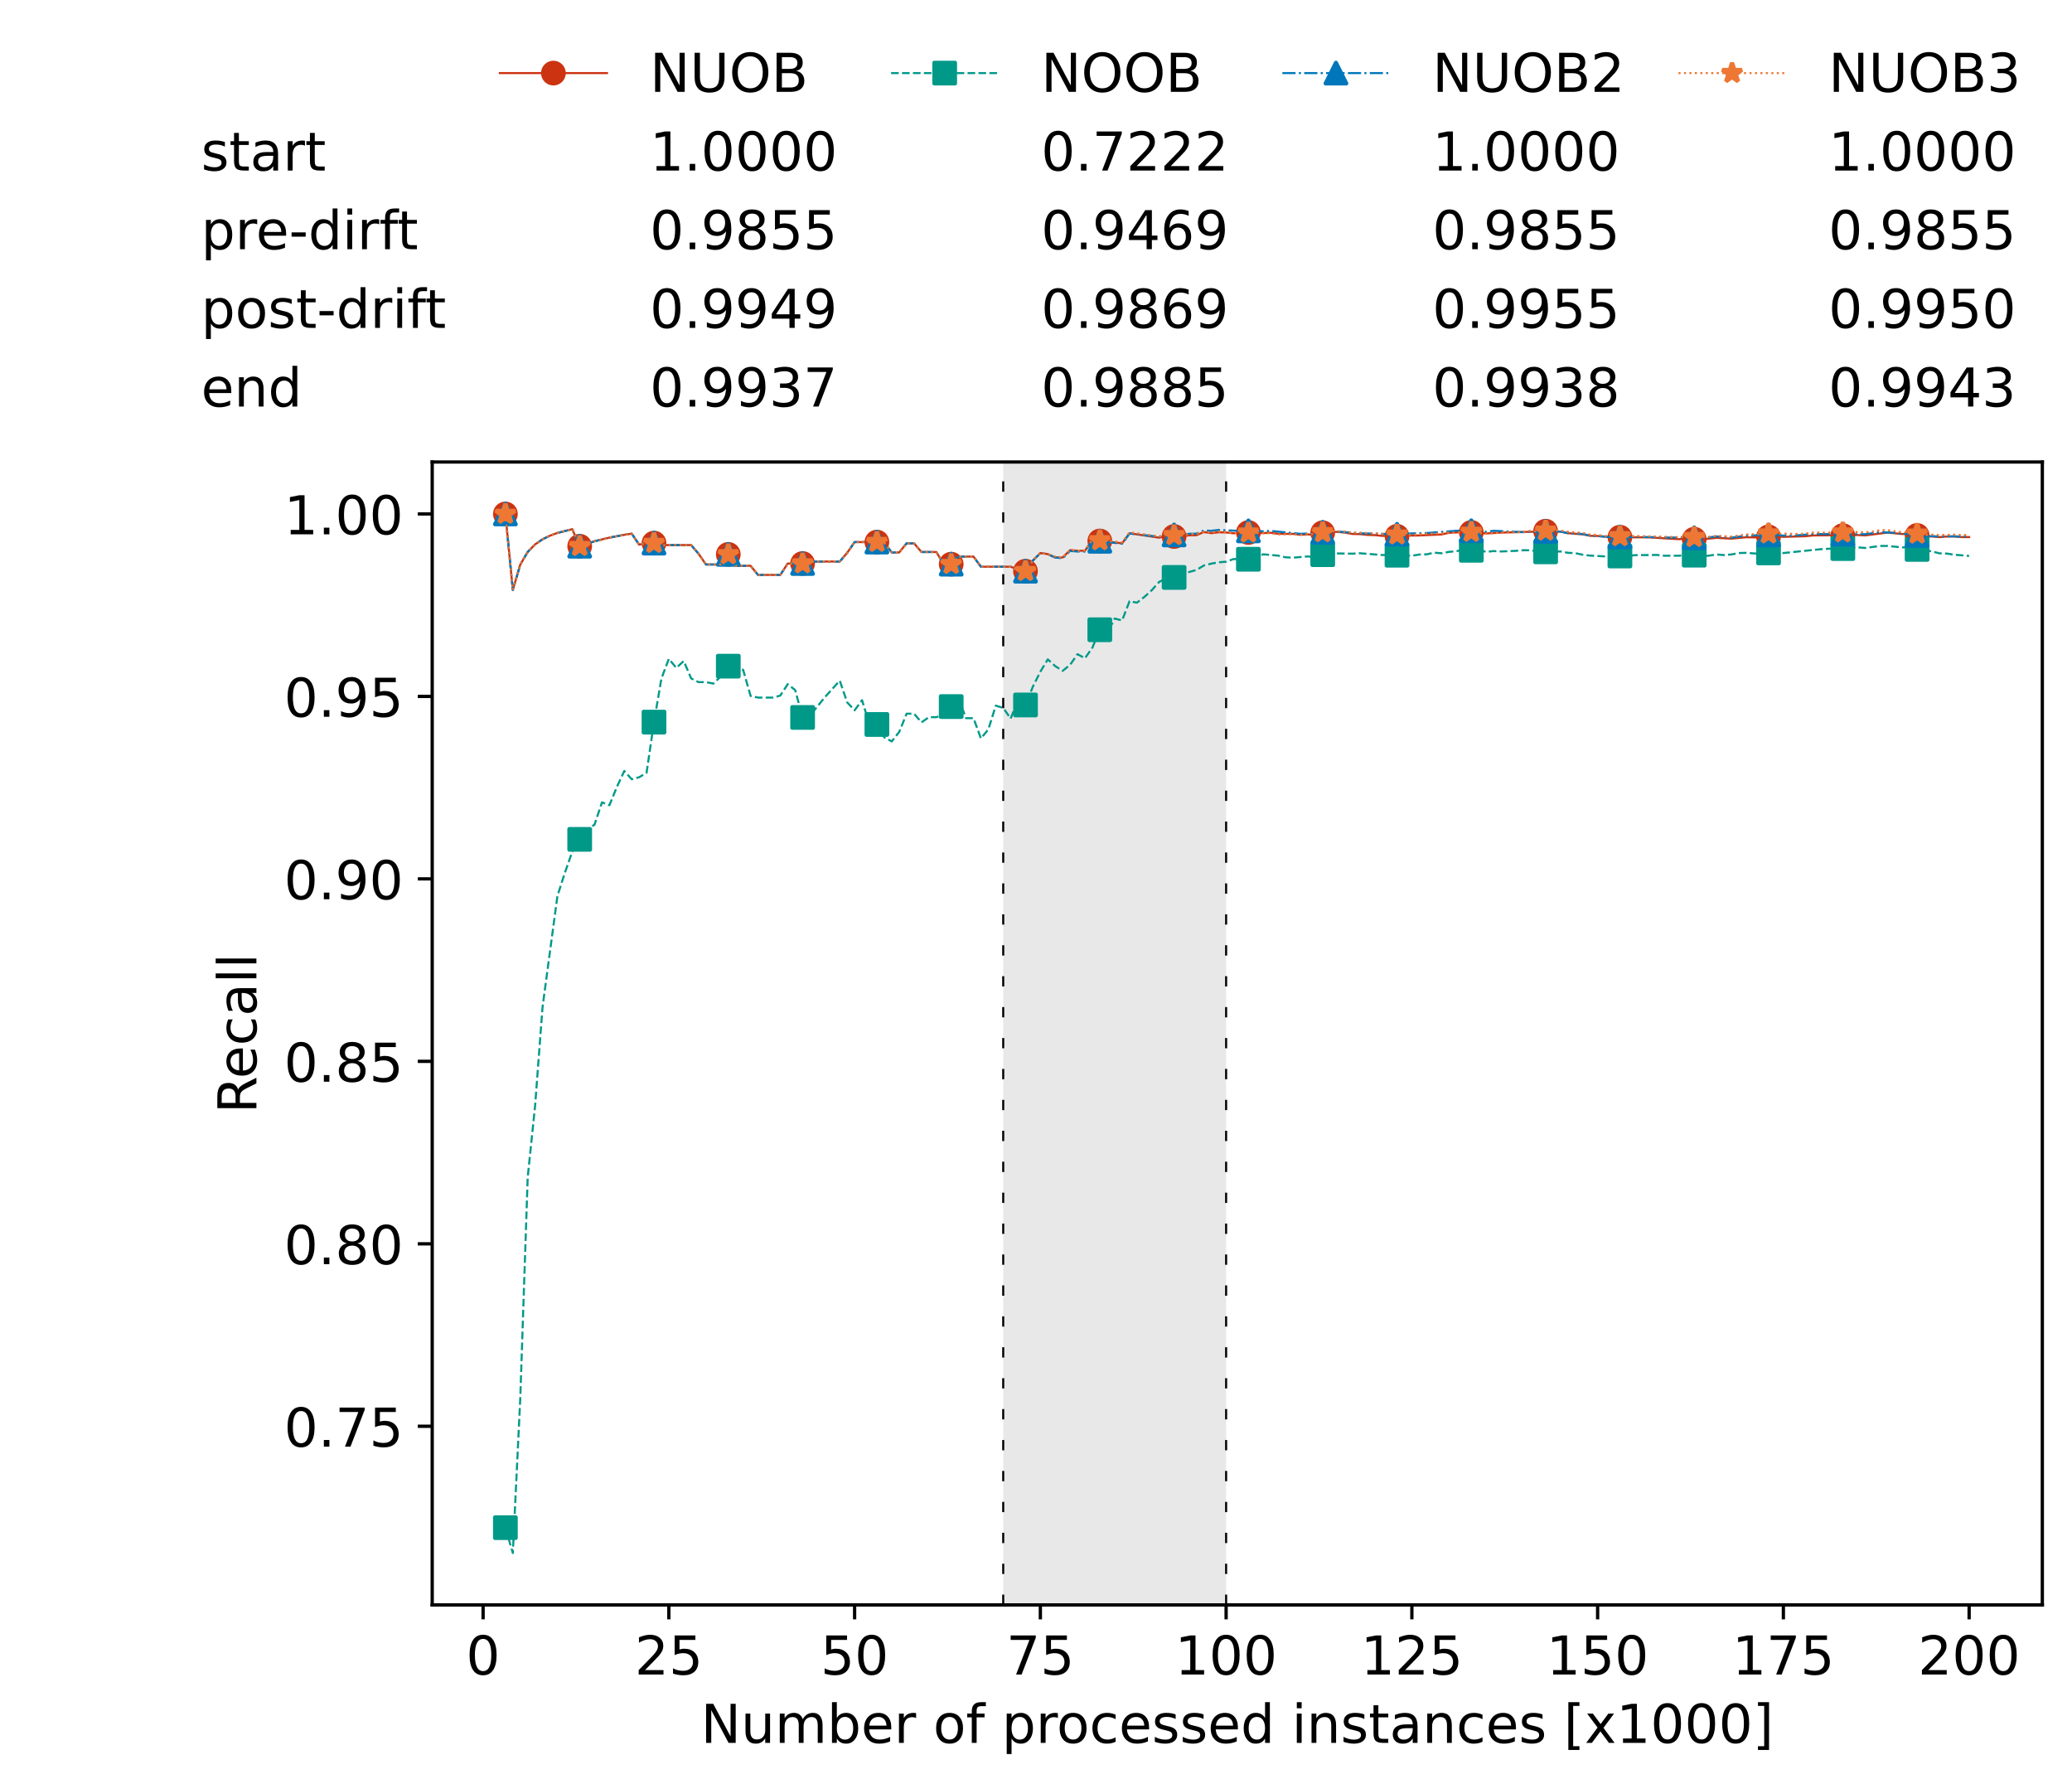<?xml version="1.0" encoding="utf-8" standalone="no"?>
<!DOCTYPE svg PUBLIC "-//W3C//DTD SVG 1.1//EN"
  "http://www.w3.org/Graphics/SVG/1.1/DTD/svg11.dtd">
<!-- Created with matplotlib (https://matplotlib.org/) -->
<svg height="432.615pt" version="1.1" viewBox="0 0 502.65 432.615" width="502.65pt" xmlns="http://www.w3.org/2000/svg" xmlns:xlink="http://www.w3.org/1999/xlink">
 <defs>
  <style type="text/css">*{stroke-linecap:butt;stroke-linejoin:round;}</style>
 </defs>
 <g id="figure_1">
  <g id="patch_1">
   <path d="M 0 432.615 
L 502.65 432.615 
L 502.65 0 
L 0 0 
z
" style="fill:#ffffff;"/>
  </g>
  <g id="axes_1">
   <g id="patch_2">
    <path d="M 104.85 389.252 
L 495.45 389.252 
L 495.45 112.052 
L 104.85 112.052 
z
" style="fill:#ffffff;"/>
   </g>
   <g id="patch_3">
    <path clip-path="url(#p6cfc9ae98f)" d="M 297.446 389.252 
L 297.446 112.052 
L 243.372 112.052 
L 243.372 389.252 
z
" style="fill:#d3d3d3;opacity:0.5;"/>
   </g>
   <g id="matplotlib.axis_1">
    <g id="xtick_1">
     <g id="line2d_1">
      <defs>
       <path d="M 0 0 
L 0 3.5 
" id="meefa72d648" style="stroke:#000000;stroke-width:0.8;"/>
      </defs>
      <g>
       <use style="stroke:#000000;stroke-width:0.8;" x="117.197" xlink:href="#meefa72d648" y="389.252"/>
      </g>
     </g>
     <g id="text_1">
      <!-- 0 -->
      <g transform="translate(113.061 406.13)scale(0.13 -0.13)">
       <defs>
        <path d="M 31.781 66.406 
Q 24.172 66.406 20.328 58.906 
Q 16.5 51.422 16.5 36.375 
Q 16.5 21.391 20.328 13.891 
Q 24.172 6.391 31.781 6.391 
Q 39.453 6.391 43.281 13.891 
Q 47.125 21.391 47.125 36.375 
Q 47.125 51.422 43.281 58.906 
Q 39.453 66.406 31.781 66.406 
z
M 31.781 74.219 
Q 44.047 74.219 50.516 64.516 
Q 56.984 54.828 56.984 36.375 
Q 56.984 17.969 50.516 8.266 
Q 44.047 -1.422 31.781 -1.422 
Q 19.531 -1.422 13.062 8.266 
Q 6.594 17.969 6.594 36.375 
Q 6.594 54.828 13.062 64.516 
Q 19.531 74.219 31.781 74.219 
z
" id="DejaVuSans-48"/>
       </defs>
       <use xlink:href="#DejaVuSans-48"/>
      </g>
     </g>
    </g>
    <g id="xtick_2">
     <g id="line2d_2">
      <g>
       <use style="stroke:#000000;stroke-width:0.8;" x="162.259" xlink:href="#meefa72d648" y="389.252"/>
      </g>
     </g>
     <g id="text_2">
      <!-- 25 -->
      <g transform="translate(153.988 406.13)scale(0.13 -0.13)">
       <defs>
        <path d="M 19.188 8.297 
L 53.609 8.297 
L 53.609 0 
L 7.328 0 
L 7.328 8.297 
Q 12.938 14.109 22.625 23.891 
Q 32.328 33.688 34.812 36.531 
Q 39.547 41.844 41.422 45.531 
Q 43.312 49.219 43.312 52.781 
Q 43.312 58.594 39.234 62.25 
Q 35.156 65.922 28.609 65.922 
Q 23.969 65.922 18.812 64.312 
Q 13.672 62.703 7.812 59.422 
L 7.812 69.391 
Q 13.766 71.781 18.938 73 
Q 24.125 74.219 28.422 74.219 
Q 39.75 74.219 46.484 68.547 
Q 53.219 62.891 53.219 53.422 
Q 53.219 48.922 51.531 44.891 
Q 49.859 40.875 45.406 35.406 
Q 44.188 33.984 37.641 27.219 
Q 31.109 20.453 19.188 8.297 
z
" id="DejaVuSans-50"/>
        <path d="M 10.797 72.906 
L 49.516 72.906 
L 49.516 64.594 
L 19.828 64.594 
L 19.828 46.734 
Q 21.969 47.469 24.109 47.828 
Q 26.266 48.188 28.422 48.188 
Q 40.625 48.188 47.75 41.5 
Q 54.891 34.812 54.891 23.391 
Q 54.891 11.625 47.562 5.094 
Q 40.234 -1.422 26.906 -1.422 
Q 22.312 -1.422 17.547 -0.641 
Q 12.797 0.141 7.719 1.703 
L 7.719 11.625 
Q 12.109 9.234 16.797 8.062 
Q 21.484 6.891 26.703 6.891 
Q 35.156 6.891 40.078 11.328 
Q 45.016 15.766 45.016 23.391 
Q 45.016 31 40.078 35.438 
Q 35.156 39.891 26.703 39.891 
Q 22.75 39.891 18.812 39.016 
Q 14.891 38.141 10.797 36.281 
z
" id="DejaVuSans-53"/>
       </defs>
       <use xlink:href="#DejaVuSans-50"/>
       <use x="63.623" xlink:href="#DejaVuSans-53"/>
      </g>
     </g>
    </g>
    <g id="xtick_3">
     <g id="line2d_3">
      <g>
       <use style="stroke:#000000;stroke-width:0.8;" x="207.322" xlink:href="#meefa72d648" y="389.252"/>
      </g>
     </g>
     <g id="text_3">
      <!-- 50 -->
      <g transform="translate(199.05 406.13)scale(0.13 -0.13)">
       <use xlink:href="#DejaVuSans-53"/>
       <use x="63.623" xlink:href="#DejaVuSans-48"/>
      </g>
     </g>
    </g>
    <g id="xtick_4">
     <g id="line2d_4">
      <g>
       <use style="stroke:#000000;stroke-width:0.8;" x="252.384" xlink:href="#meefa72d648" y="389.252"/>
      </g>
     </g>
     <g id="text_4">
      <!-- 75 -->
      <g transform="translate(244.113 406.13)scale(0.13 -0.13)">
       <defs>
        <path d="M 8.203 72.906 
L 55.078 72.906 
L 55.078 68.703 
L 28.609 0 
L 18.312 0 
L 43.219 64.594 
L 8.203 64.594 
z
" id="DejaVuSans-55"/>
       </defs>
       <use xlink:href="#DejaVuSans-55"/>
       <use x="63.623" xlink:href="#DejaVuSans-53"/>
      </g>
     </g>
    </g>
    <g id="xtick_5">
     <g id="line2d_5">
      <g>
       <use style="stroke:#000000;stroke-width:0.8;" x="297.446" xlink:href="#meefa72d648" y="389.252"/>
      </g>
     </g>
     <g id="text_5">
      <!-- 100 -->
      <g transform="translate(285.039 406.13)scale(0.13 -0.13)">
       <defs>
        <path d="M 12.406 8.297 
L 28.516 8.297 
L 28.516 63.922 
L 10.984 60.406 
L 10.984 69.391 
L 28.422 72.906 
L 38.281 72.906 
L 38.281 8.297 
L 54.391 8.297 
L 54.391 0 
L 12.406 0 
z
" id="DejaVuSans-49"/>
       </defs>
       <use xlink:href="#DejaVuSans-49"/>
       <use x="63.623" xlink:href="#DejaVuSans-48"/>
       <use x="127.246" xlink:href="#DejaVuSans-48"/>
      </g>
     </g>
    </g>
    <g id="xtick_6">
     <g id="line2d_6">
      <g>
       <use style="stroke:#000000;stroke-width:0.8;" x="342.509" xlink:href="#meefa72d648" y="389.252"/>
      </g>
     </g>
     <g id="text_6">
      <!-- 125 -->
      <g transform="translate(330.102 406.13)scale(0.13 -0.13)">
       <use xlink:href="#DejaVuSans-49"/>
       <use x="63.623" xlink:href="#DejaVuSans-50"/>
       <use x="127.246" xlink:href="#DejaVuSans-53"/>
      </g>
     </g>
    </g>
    <g id="xtick_7">
     <g id="line2d_7">
      <g>
       <use style="stroke:#000000;stroke-width:0.8;" x="387.571" xlink:href="#meefa72d648" y="389.252"/>
      </g>
     </g>
     <g id="text_7">
      <!-- 150 -->
      <g transform="translate(375.164 406.13)scale(0.13 -0.13)">
       <use xlink:href="#DejaVuSans-49"/>
       <use x="63.623" xlink:href="#DejaVuSans-53"/>
       <use x="127.246" xlink:href="#DejaVuSans-48"/>
      </g>
     </g>
    </g>
    <g id="xtick_8">
     <g id="line2d_8">
      <g>
       <use style="stroke:#000000;stroke-width:0.8;" x="432.633" xlink:href="#meefa72d648" y="389.252"/>
      </g>
     </g>
     <g id="text_8">
      <!-- 175 -->
      <g transform="translate(420.226 406.13)scale(0.13 -0.13)">
       <use xlink:href="#DejaVuSans-49"/>
       <use x="63.623" xlink:href="#DejaVuSans-55"/>
       <use x="127.246" xlink:href="#DejaVuSans-53"/>
      </g>
     </g>
    </g>
    <g id="xtick_9">
     <g id="line2d_9">
      <g>
       <use style="stroke:#000000;stroke-width:0.8;" x="477.695" xlink:href="#meefa72d648" y="389.252"/>
      </g>
     </g>
     <g id="text_9">
      <!-- 200 -->
      <g transform="translate(465.289 406.13)scale(0.13 -0.13)">
       <use xlink:href="#DejaVuSans-50"/>
       <use x="63.623" xlink:href="#DejaVuSans-48"/>
       <use x="127.246" xlink:href="#DejaVuSans-48"/>
      </g>
     </g>
    </g>
    <g id="text_10">
     <!-- Number of processed instances [x1000] -->
     <g transform="translate(170.025 422.711)scale(0.13 -0.13)">
      <defs>
       <path d="M 9.812 72.906 
L 23.094 72.906 
L 55.422 11.922 
L 55.422 72.906 
L 64.984 72.906 
L 64.984 0 
L 51.703 0 
L 19.391 60.984 
L 19.391 0 
L 9.812 0 
z
" id="DejaVuSans-78"/>
       <path d="M 8.5 21.578 
L 8.5 54.688 
L 17.484 54.688 
L 17.484 21.922 
Q 17.484 14.156 20.5 10.266 
Q 23.531 6.391 29.594 6.391 
Q 36.859 6.391 41.078 11.031 
Q 45.312 15.672 45.312 23.688 
L 45.312 54.688 
L 54.297 54.688 
L 54.297 0 
L 45.312 0 
L 45.312 8.406 
Q 42.047 3.422 37.719 1 
Q 33.406 -1.422 27.688 -1.422 
Q 18.266 -1.422 13.375 4.438 
Q 8.5 10.297 8.5 21.578 
z
M 31.109 56 
z
" id="DejaVuSans-117"/>
       <path d="M 52 44.188 
Q 55.375 50.25 60.062 53.125 
Q 64.75 56 71.094 56 
Q 79.641 56 84.281 50.016 
Q 88.922 44.047 88.922 33.016 
L 88.922 0 
L 79.891 0 
L 79.891 32.719 
Q 79.891 40.578 77.094 44.375 
Q 74.312 48.188 68.609 48.188 
Q 61.625 48.188 57.562 43.547 
Q 53.516 38.922 53.516 30.906 
L 53.516 0 
L 44.484 0 
L 44.484 32.719 
Q 44.484 40.625 41.703 44.406 
Q 38.922 48.188 33.109 48.188 
Q 26.219 48.188 22.156 43.531 
Q 18.109 38.875 18.109 30.906 
L 18.109 0 
L 9.078 0 
L 9.078 54.688 
L 18.109 54.688 
L 18.109 46.188 
Q 21.188 51.219 25.484 53.609 
Q 29.781 56 35.688 56 
Q 41.656 56 45.828 52.969 
Q 50 49.953 52 44.188 
z
" id="DejaVuSans-109"/>
       <path d="M 48.688 27.297 
Q 48.688 37.203 44.609 42.844 
Q 40.531 48.484 33.406 48.484 
Q 26.266 48.484 22.188 42.844 
Q 18.109 37.203 18.109 27.297 
Q 18.109 17.391 22.188 11.75 
Q 26.266 6.109 33.406 6.109 
Q 40.531 6.109 44.609 11.75 
Q 48.688 17.391 48.688 27.297 
z
M 18.109 46.391 
Q 20.953 51.266 25.266 53.625 
Q 29.594 56 35.594 56 
Q 45.562 56 51.781 48.094 
Q 58.016 40.188 58.016 27.297 
Q 58.016 14.406 51.781 6.484 
Q 45.562 -1.422 35.594 -1.422 
Q 29.594 -1.422 25.266 0.953 
Q 20.953 3.328 18.109 8.203 
L 18.109 0 
L 9.078 0 
L 9.078 75.984 
L 18.109 75.984 
z
" id="DejaVuSans-98"/>
       <path d="M 56.203 29.594 
L 56.203 25.203 
L 14.891 25.203 
Q 15.484 15.922 20.484 11.062 
Q 25.484 6.203 34.422 6.203 
Q 39.594 6.203 44.453 7.469 
Q 49.312 8.734 54.109 11.281 
L 54.109 2.781 
Q 49.266 0.734 44.188 -0.344 
Q 39.109 -1.422 33.891 -1.422 
Q 20.797 -1.422 13.156 6.188 
Q 5.516 13.812 5.516 26.812 
Q 5.516 40.234 12.766 48.109 
Q 20.016 56 32.328 56 
Q 43.359 56 49.781 48.891 
Q 56.203 41.797 56.203 29.594 
z
M 47.219 32.234 
Q 47.125 39.594 43.094 43.984 
Q 39.062 48.391 32.422 48.391 
Q 24.906 48.391 20.391 44.141 
Q 15.875 39.891 15.188 32.172 
z
" id="DejaVuSans-101"/>
       <path d="M 41.109 46.297 
Q 39.594 47.172 37.812 47.578 
Q 36.031 48 33.891 48 
Q 26.266 48 22.188 43.047 
Q 18.109 38.094 18.109 28.812 
L 18.109 0 
L 9.078 0 
L 9.078 54.688 
L 18.109 54.688 
L 18.109 46.188 
Q 20.953 51.172 25.484 53.578 
Q 30.031 56 36.531 56 
Q 37.453 56 38.578 55.875 
Q 39.703 55.766 41.062 55.516 
z
" id="DejaVuSans-114"/>
       <path id="DejaVuSans-32"/>
       <path d="M 30.609 48.391 
Q 23.391 48.391 19.188 42.75 
Q 14.984 37.109 14.984 27.297 
Q 14.984 17.484 19.156 11.844 
Q 23.344 6.203 30.609 6.203 
Q 37.797 6.203 41.984 11.859 
Q 46.188 17.531 46.188 27.297 
Q 46.188 37.016 41.984 42.703 
Q 37.797 48.391 30.609 48.391 
z
M 30.609 56 
Q 42.328 56 49.016 48.375 
Q 55.719 40.766 55.719 27.297 
Q 55.719 13.875 49.016 6.219 
Q 42.328 -1.422 30.609 -1.422 
Q 18.844 -1.422 12.172 6.219 
Q 5.516 13.875 5.516 27.297 
Q 5.516 40.766 12.172 48.375 
Q 18.844 56 30.609 56 
z
" id="DejaVuSans-111"/>
       <path d="M 37.109 75.984 
L 37.109 68.5 
L 28.516 68.5 
Q 23.688 68.5 21.797 66.547 
Q 19.922 64.594 19.922 59.516 
L 19.922 54.688 
L 34.719 54.688 
L 34.719 47.703 
L 19.922 47.703 
L 19.922 0 
L 10.891 0 
L 10.891 47.703 
L 2.297 47.703 
L 2.297 54.688 
L 10.891 54.688 
L 10.891 58.5 
Q 10.891 67.625 15.141 71.797 
Q 19.391 75.984 28.609 75.984 
z
" id="DejaVuSans-102"/>
       <path d="M 18.109 8.203 
L 18.109 -20.797 
L 9.078 -20.797 
L 9.078 54.688 
L 18.109 54.688 
L 18.109 46.391 
Q 20.953 51.266 25.266 53.625 
Q 29.594 56 35.594 56 
Q 45.562 56 51.781 48.094 
Q 58.016 40.188 58.016 27.297 
Q 58.016 14.406 51.781 6.484 
Q 45.562 -1.422 35.594 -1.422 
Q 29.594 -1.422 25.266 0.953 
Q 20.953 3.328 18.109 8.203 
z
M 48.688 27.297 
Q 48.688 37.203 44.609 42.844 
Q 40.531 48.484 33.406 48.484 
Q 26.266 48.484 22.188 42.844 
Q 18.109 37.203 18.109 27.297 
Q 18.109 17.391 22.188 11.75 
Q 26.266 6.109 33.406 6.109 
Q 40.531 6.109 44.609 11.75 
Q 48.688 17.391 48.688 27.297 
z
" id="DejaVuSans-112"/>
       <path d="M 48.781 52.594 
L 48.781 44.188 
Q 44.969 46.297 41.141 47.344 
Q 37.312 48.391 33.406 48.391 
Q 24.656 48.391 19.812 42.844 
Q 14.984 37.312 14.984 27.297 
Q 14.984 17.281 19.812 11.734 
Q 24.656 6.203 33.406 6.203 
Q 37.312 6.203 41.141 7.25 
Q 44.969 8.297 48.781 10.406 
L 48.781 2.094 
Q 45.016 0.344 40.984 -0.531 
Q 36.969 -1.422 32.422 -1.422 
Q 20.062 -1.422 12.781 6.344 
Q 5.516 14.109 5.516 27.297 
Q 5.516 40.672 12.859 48.328 
Q 20.219 56 33.016 56 
Q 37.156 56 41.109 55.141 
Q 45.062 54.297 48.781 52.594 
z
" id="DejaVuSans-99"/>
       <path d="M 44.281 53.078 
L 44.281 44.578 
Q 40.484 46.531 36.375 47.5 
Q 32.281 48.484 27.875 48.484 
Q 21.188 48.484 17.844 46.438 
Q 14.5 44.391 14.5 40.281 
Q 14.5 37.156 16.891 35.375 
Q 19.281 33.594 26.516 31.984 
L 29.594 31.297 
Q 39.156 29.25 43.188 25.516 
Q 47.219 21.781 47.219 15.094 
Q 47.219 7.469 41.188 3.016 
Q 35.156 -1.422 24.609 -1.422 
Q 20.219 -1.422 15.453 -0.562 
Q 10.688 0.297 5.422 2 
L 5.422 11.281 
Q 10.406 8.688 15.234 7.391 
Q 20.062 6.109 24.812 6.109 
Q 31.156 6.109 34.562 8.281 
Q 37.984 10.453 37.984 14.406 
Q 37.984 18.062 35.516 20.016 
Q 33.062 21.969 24.703 23.781 
L 21.578 24.516 
Q 13.234 26.266 9.516 29.906 
Q 5.812 33.547 5.812 39.891 
Q 5.812 47.609 11.281 51.797 
Q 16.75 56 26.812 56 
Q 31.781 56 36.172 55.266 
Q 40.578 54.547 44.281 53.078 
z
" id="DejaVuSans-115"/>
       <path d="M 45.406 46.391 
L 45.406 75.984 
L 54.391 75.984 
L 54.391 0 
L 45.406 0 
L 45.406 8.203 
Q 42.578 3.328 38.25 0.953 
Q 33.938 -1.422 27.875 -1.422 
Q 17.969 -1.422 11.734 6.484 
Q 5.516 14.406 5.516 27.297 
Q 5.516 40.188 11.734 48.094 
Q 17.969 56 27.875 56 
Q 33.938 56 38.25 53.625 
Q 42.578 51.266 45.406 46.391 
z
M 14.797 27.297 
Q 14.797 17.391 18.875 11.75 
Q 22.953 6.109 30.078 6.109 
Q 37.203 6.109 41.297 11.75 
Q 45.406 17.391 45.406 27.297 
Q 45.406 37.203 41.297 42.844 
Q 37.203 48.484 30.078 48.484 
Q 22.953 48.484 18.875 42.844 
Q 14.797 37.203 14.797 27.297 
z
" id="DejaVuSans-100"/>
       <path d="M 9.422 54.688 
L 18.406 54.688 
L 18.406 0 
L 9.422 0 
z
M 9.422 75.984 
L 18.406 75.984 
L 18.406 64.594 
L 9.422 64.594 
z
" id="DejaVuSans-105"/>
       <path d="M 54.891 33.016 
L 54.891 0 
L 45.906 0 
L 45.906 32.719 
Q 45.906 40.484 42.875 44.328 
Q 39.844 48.188 33.797 48.188 
Q 26.516 48.188 22.312 43.547 
Q 18.109 38.922 18.109 30.906 
L 18.109 0 
L 9.078 0 
L 9.078 54.688 
L 18.109 54.688 
L 18.109 46.188 
Q 21.344 51.125 25.703 53.562 
Q 30.078 56 35.797 56 
Q 45.219 56 50.047 50.172 
Q 54.891 44.344 54.891 33.016 
z
" id="DejaVuSans-110"/>
       <path d="M 18.312 70.219 
L 18.312 54.688 
L 36.812 54.688 
L 36.812 47.703 
L 18.312 47.703 
L 18.312 18.016 
Q 18.312 11.328 20.141 9.422 
Q 21.969 7.516 27.594 7.516 
L 36.812 7.516 
L 36.812 0 
L 27.594 0 
Q 17.188 0 13.234 3.875 
Q 9.281 7.766 9.281 18.016 
L 9.281 47.703 
L 2.688 47.703 
L 2.688 54.688 
L 9.281 54.688 
L 9.281 70.219 
z
" id="DejaVuSans-116"/>
       <path d="M 34.281 27.484 
Q 23.391 27.484 19.188 25 
Q 14.984 22.516 14.984 16.5 
Q 14.984 11.719 18.141 8.906 
Q 21.297 6.109 26.703 6.109 
Q 34.188 6.109 38.703 11.406 
Q 43.219 16.703 43.219 25.484 
L 43.219 27.484 
z
M 52.203 31.203 
L 52.203 0 
L 43.219 0 
L 43.219 8.297 
Q 40.141 3.328 35.547 0.953 
Q 30.953 -1.422 24.312 -1.422 
Q 15.922 -1.422 10.953 3.297 
Q 6 8.016 6 15.922 
Q 6 25.141 12.172 29.828 
Q 18.359 34.516 30.609 34.516 
L 43.219 34.516 
L 43.219 35.406 
Q 43.219 41.609 39.141 45 
Q 35.062 48.391 27.688 48.391 
Q 23 48.391 18.547 47.266 
Q 14.109 46.141 10.016 43.891 
L 10.016 52.203 
Q 14.938 54.109 19.578 55.047 
Q 24.219 56 28.609 56 
Q 40.484 56 46.344 49.844 
Q 52.203 43.703 52.203 31.203 
z
" id="DejaVuSans-97"/>
       <path d="M 8.594 75.984 
L 29.297 75.984 
L 29.297 69 
L 17.578 69 
L 17.578 -6.203 
L 29.297 -6.203 
L 29.297 -13.188 
L 8.594 -13.188 
z
" id="DejaVuSans-91"/>
       <path d="M 54.891 54.688 
L 35.109 28.078 
L 55.906 0 
L 45.312 0 
L 29.391 21.484 
L 13.484 0 
L 2.875 0 
L 24.125 28.609 
L 4.688 54.688 
L 15.281 54.688 
L 29.781 35.203 
L 44.281 54.688 
z
" id="DejaVuSans-120"/>
       <path d="M 30.422 75.984 
L 30.422 -13.188 
L 9.719 -13.188 
L 9.719 -6.203 
L 21.391 -6.203 
L 21.391 69 
L 9.719 69 
L 9.719 75.984 
z
" id="DejaVuSans-93"/>
      </defs>
      <use xlink:href="#DejaVuSans-78"/>
      <use x="74.805" xlink:href="#DejaVuSans-117"/>
      <use x="138.184" xlink:href="#DejaVuSans-109"/>
      <use x="235.596" xlink:href="#DejaVuSans-98"/>
      <use x="299.072" xlink:href="#DejaVuSans-101"/>
      <use x="360.596" xlink:href="#DejaVuSans-114"/>
      <use x="401.709" xlink:href="#DejaVuSans-32"/>
      <use x="433.496" xlink:href="#DejaVuSans-111"/>
      <use x="494.678" xlink:href="#DejaVuSans-102"/>
      <use x="529.883" xlink:href="#DejaVuSans-32"/>
      <use x="561.67" xlink:href="#DejaVuSans-112"/>
      <use x="625.146" xlink:href="#DejaVuSans-114"/>
      <use x="664.01" xlink:href="#DejaVuSans-111"/>
      <use x="725.191" xlink:href="#DejaVuSans-99"/>
      <use x="780.172" xlink:href="#DejaVuSans-101"/>
      <use x="841.695" xlink:href="#DejaVuSans-115"/>
      <use x="893.795" xlink:href="#DejaVuSans-115"/>
      <use x="945.895" xlink:href="#DejaVuSans-101"/>
      <use x="1007.418" xlink:href="#DejaVuSans-100"/>
      <use x="1070.895" xlink:href="#DejaVuSans-32"/>
      <use x="1102.682" xlink:href="#DejaVuSans-105"/>
      <use x="1130.465" xlink:href="#DejaVuSans-110"/>
      <use x="1193.844" xlink:href="#DejaVuSans-115"/>
      <use x="1245.943" xlink:href="#DejaVuSans-116"/>
      <use x="1285.152" xlink:href="#DejaVuSans-97"/>
      <use x="1346.432" xlink:href="#DejaVuSans-110"/>
      <use x="1409.811" xlink:href="#DejaVuSans-99"/>
      <use x="1464.791" xlink:href="#DejaVuSans-101"/>
      <use x="1526.314" xlink:href="#DejaVuSans-115"/>
      <use x="1578.414" xlink:href="#DejaVuSans-32"/>
      <use x="1610.201" xlink:href="#DejaVuSans-91"/>
      <use x="1649.215" xlink:href="#DejaVuSans-120"/>
      <use x="1708.395" xlink:href="#DejaVuSans-49"/>
      <use x="1772.018" xlink:href="#DejaVuSans-48"/>
      <use x="1835.641" xlink:href="#DejaVuSans-48"/>
      <use x="1899.264" xlink:href="#DejaVuSans-48"/>
      <use x="1962.887" xlink:href="#DejaVuSans-93"/>
     </g>
    </g>
   </g>
   <g id="matplotlib.axis_2">
    <g id="ytick_1">
     <g id="line2d_10">
      <defs>
       <path d="M 0 0 
L -3.5 0 
" id="mc068e1fc05" style="stroke:#000000;stroke-width:0.8;"/>
      </defs>
      <g>
       <use style="stroke:#000000;stroke-width:0.8;" x="104.85" xlink:href="#mc068e1fc05" y="345.92"/>
      </g>
     </g>
     <g id="text_11">
      <!-- 0.75 -->
      <g transform="translate(68.905 350.859)scale(0.13 -0.13)">
       <defs>
        <path d="M 10.688 12.406 
L 21 12.406 
L 21 0 
L 10.688 0 
z
" id="DejaVuSans-46"/>
       </defs>
       <use xlink:href="#DejaVuSans-48"/>
       <use x="63.623" xlink:href="#DejaVuSans-46"/>
       <use x="95.41" xlink:href="#DejaVuSans-55"/>
       <use x="159.033" xlink:href="#DejaVuSans-53"/>
      </g>
     </g>
    </g>
    <g id="ytick_2">
     <g id="line2d_11">
      <g>
       <use style="stroke:#000000;stroke-width:0.8;" x="104.85" xlink:href="#mc068e1fc05" y="301.666"/>
      </g>
     </g>
     <g id="text_12">
      <!-- 0.80 -->
      <g transform="translate(68.905 306.605)scale(0.13 -0.13)">
       <defs>
        <path d="M 31.781 34.625 
Q 24.75 34.625 20.719 30.859 
Q 16.703 27.094 16.703 20.516 
Q 16.703 13.922 20.719 10.156 
Q 24.75 6.391 31.781 6.391 
Q 38.812 6.391 42.859 10.172 
Q 46.922 13.969 46.922 20.516 
Q 46.922 27.094 42.891 30.859 
Q 38.875 34.625 31.781 34.625 
z
M 21.922 38.812 
Q 15.578 40.375 12.031 44.719 
Q 8.5 49.078 8.5 55.328 
Q 8.5 64.062 14.719 69.141 
Q 20.953 74.219 31.781 74.219 
Q 42.672 74.219 48.875 69.141 
Q 55.078 64.062 55.078 55.328 
Q 55.078 49.078 51.531 44.719 
Q 48 40.375 41.703 38.812 
Q 48.828 37.156 52.797 32.312 
Q 56.781 27.484 56.781 20.516 
Q 56.781 9.906 50.312 4.234 
Q 43.844 -1.422 31.781 -1.422 
Q 19.734 -1.422 13.25 4.234 
Q 6.781 9.906 6.781 20.516 
Q 6.781 27.484 10.781 32.312 
Q 14.797 37.156 21.922 38.812 
z
M 18.312 54.391 
Q 18.312 48.734 21.844 45.562 
Q 25.391 42.391 31.781 42.391 
Q 38.141 42.391 41.719 45.562 
Q 45.312 48.734 45.312 54.391 
Q 45.312 60.062 41.719 63.234 
Q 38.141 66.406 31.781 66.406 
Q 25.391 66.406 21.844 63.234 
Q 18.312 60.062 18.312 54.391 
z
" id="DejaVuSans-56"/>
       </defs>
       <use xlink:href="#DejaVuSans-48"/>
       <use x="63.623" xlink:href="#DejaVuSans-46"/>
       <use x="95.41" xlink:href="#DejaVuSans-56"/>
       <use x="159.033" xlink:href="#DejaVuSans-48"/>
      </g>
     </g>
    </g>
    <g id="ytick_3">
     <g id="line2d_12">
      <g>
       <use style="stroke:#000000;stroke-width:0.8;" x="104.85" xlink:href="#mc068e1fc05" y="257.413"/>
      </g>
     </g>
     <g id="text_13">
      <!-- 0.85 -->
      <g transform="translate(68.905 262.352)scale(0.13 -0.13)">
       <use xlink:href="#DejaVuSans-48"/>
       <use x="63.623" xlink:href="#DejaVuSans-46"/>
       <use x="95.41" xlink:href="#DejaVuSans-56"/>
       <use x="159.033" xlink:href="#DejaVuSans-53"/>
      </g>
     </g>
    </g>
    <g id="ytick_4">
     <g id="line2d_13">
      <g>
       <use style="stroke:#000000;stroke-width:0.8;" x="104.85" xlink:href="#mc068e1fc05" y="213.159"/>
      </g>
     </g>
     <g id="text_14">
      <!-- 0.90 -->
      <g transform="translate(68.905 218.098)scale(0.13 -0.13)">
       <defs>
        <path d="M 10.984 1.516 
L 10.984 10.5 
Q 14.703 8.734 18.5 7.812 
Q 22.312 6.891 25.984 6.891 
Q 35.75 6.891 40.891 13.453 
Q 46.047 20.016 46.781 33.406 
Q 43.953 29.203 39.594 26.953 
Q 35.25 24.703 29.984 24.703 
Q 19.047 24.703 12.672 31.312 
Q 6.297 37.938 6.297 49.422 
Q 6.297 60.641 12.938 67.422 
Q 19.578 74.219 30.609 74.219 
Q 43.266 74.219 49.922 64.516 
Q 56.594 54.828 56.594 36.375 
Q 56.594 19.141 48.406 8.859 
Q 40.234 -1.422 26.422 -1.422 
Q 22.703 -1.422 18.891 -0.688 
Q 15.094 0.047 10.984 1.516 
z
M 30.609 32.422 
Q 37.25 32.422 41.125 36.953 
Q 45.016 41.5 45.016 49.422 
Q 45.016 57.281 41.125 61.844 
Q 37.25 66.406 30.609 66.406 
Q 23.969 66.406 20.094 61.844 
Q 16.219 57.281 16.219 49.422 
Q 16.219 41.5 20.094 36.953 
Q 23.969 32.422 30.609 32.422 
z
" id="DejaVuSans-57"/>
       </defs>
       <use xlink:href="#DejaVuSans-48"/>
       <use x="63.623" xlink:href="#DejaVuSans-46"/>
       <use x="95.41" xlink:href="#DejaVuSans-57"/>
       <use x="159.033" xlink:href="#DejaVuSans-48"/>
      </g>
     </g>
    </g>
    <g id="ytick_5">
     <g id="line2d_14">
      <g>
       <use style="stroke:#000000;stroke-width:0.8;" x="104.85" xlink:href="#mc068e1fc05" y="168.905"/>
      </g>
     </g>
     <g id="text_15">
      <!-- 0.95 -->
      <g transform="translate(68.905 173.844)scale(0.13 -0.13)">
       <use xlink:href="#DejaVuSans-48"/>
       <use x="63.623" xlink:href="#DejaVuSans-46"/>
       <use x="95.41" xlink:href="#DejaVuSans-57"/>
       <use x="159.033" xlink:href="#DejaVuSans-53"/>
      </g>
     </g>
    </g>
    <g id="ytick_6">
     <g id="line2d_15">
      <g>
       <use style="stroke:#000000;stroke-width:0.8;" x="104.85" xlink:href="#mc068e1fc05" y="124.652"/>
      </g>
     </g>
     <g id="text_16">
      <!-- 1.00 -->
      <g transform="translate(68.905 129.591)scale(0.13 -0.13)">
       <use xlink:href="#DejaVuSans-49"/>
       <use x="63.623" xlink:href="#DejaVuSans-46"/>
       <use x="95.41" xlink:href="#DejaVuSans-48"/>
       <use x="159.033" xlink:href="#DejaVuSans-48"/>
      </g>
     </g>
    </g>
    <g id="text_17">
     <!-- Recall -->
     <g transform="translate(62.201 270.044)rotate(-90)scale(0.13 -0.13)">
      <defs>
       <path d="M 44.391 34.188 
Q 47.562 33.109 50.562 29.594 
Q 53.562 26.078 56.594 19.922 
L 66.609 0 
L 56 0 
L 46.688 18.703 
Q 43.062 26.031 39.672 28.422 
Q 36.281 30.812 30.422 30.812 
L 19.672 30.812 
L 19.672 0 
L 9.812 0 
L 9.812 72.906 
L 32.078 72.906 
Q 44.578 72.906 50.734 67.672 
Q 56.891 62.453 56.891 51.906 
Q 56.891 45.016 53.688 40.469 
Q 50.484 35.938 44.391 34.188 
z
M 19.672 64.797 
L 19.672 38.922 
L 32.078 38.922 
Q 39.203 38.922 42.844 42.219 
Q 46.484 45.516 46.484 51.906 
Q 46.484 58.297 42.844 61.547 
Q 39.203 64.797 32.078 64.797 
z
" id="DejaVuSans-82"/>
       <path d="M 9.422 75.984 
L 18.406 75.984 
L 18.406 0 
L 9.422 0 
z
" id="DejaVuSans-108"/>
      </defs>
      <use xlink:href="#DejaVuSans-82"/>
      <use x="64.982" xlink:href="#DejaVuSans-101"/>
      <use x="126.506" xlink:href="#DejaVuSans-99"/>
      <use x="181.486" xlink:href="#DejaVuSans-97"/>
      <use x="242.766" xlink:href="#DejaVuSans-108"/>
      <use x="270.549" xlink:href="#DejaVuSans-108"/>
     </g>
    </g>
   </g>
   <g id="line2d_16"/>
   <g id="line2d_17"/>
   <g id="line2d_18"/>
   <g id="line2d_19"/>
   <g id="line2d_20"/>
   <g id="line2d_21">
    <path clip-path="url(#p6cfc9ae98f)" d="M 122.605 124.652 
L 124.407 143.091 
L 126.21 136.944 
L 128.012 133.871 
L 129.815 132.027 
L 131.617 130.798 
L 133.419 129.92 
L 135.222 129.262 
L 138.827 128.34 
L 140.629 132.474 
L 144.234 131.271 
L 147.839 130.388 
L 151.444 129.714 
L 153.247 129.432 
L 155.049 132.092 
L 156.852 131.72 
L 158.654 131.72 
L 160.457 132.205 
L 167.667 132.205 
L 169.469 134.313 
L 171.272 136.916 
L 174.877 136.916 
L 176.679 134.457 
L 178.482 137.223 
L 182.087 137.223 
L 183.889 139.436 
L 189.297 139.436 
L 191.099 136.67 
L 194.704 136.67 
L 196.507 136.185 
L 203.717 136.185 
L 205.519 134.077 
L 207.322 131.474 
L 212.729 131.474 
L 214.532 131.659 
L 216.334 133.988 
L 218.137 133.988 
L 219.939 131.775 
L 221.742 131.775 
L 223.544 133.882 
L 227.149 133.882 
L 228.952 136.833 
L 230.754 136.833 
L 232.557 134.989 
L 236.162 134.989 
L 237.964 137.447 
L 245.174 137.447 
L 246.976 138.108 
L 248.779 138.533 
L 250.581 135.94 
L 252.384 134.135 
L 254.186 134.395 
L 255.989 135.214 
L 257.791 135.214 
L 259.594 133.428 
L 261.396 133.573 
L 263.199 133.573 
L 265.001 130.999 
L 268.606 131.312 
L 272.211 131.789 
L 274.014 129.33 
L 281.224 130.411 
L 283.026 129.891 
L 284.829 130.116 
L 286.631 130.065 
L 288.434 129.834 
L 290.236 129.805 
L 292.039 129.041 
L 293.841 129.306 
L 295.644 129.091 
L 297.446 129.142 
L 299.249 129.342 
L 301.051 129.16 
L 304.656 129.243 
L 306.459 129.287 
L 308.261 129.211 
L 310.064 129.461 
L 313.669 129.484 
L 315.471 129.704 
L 317.274 129.612 
L 319.076 129.715 
L 320.879 129.209 
L 322.681 129.003 
L 324.484 129.008 
L 326.286 129.173 
L 328.089 129.509 
L 329.891 129.539 
L 331.694 129.731 
L 333.496 129.782 
L 335.299 129.974 
L 344.311 129.866 
L 349.719 129.616 
L 351.521 129.223 
L 355.126 129.027 
L 360.533 129.373 
L 364.138 129.175 
L 376.756 128.83 
L 378.558 128.927 
L 380.361 129.312 
L 383.966 129.6 
L 385.768 129.95 
L 387.571 129.994 
L 391.176 130.285 
L 400.188 130.335 
L 405.596 130.676 
L 407.398 130.769 
L 409.201 130.625 
L 412.806 130.831 
L 416.411 130.446 
L 420.016 130.643 
L 423.621 130.3 
L 427.226 130.36 
L 430.831 130.062 
L 432.633 130.202 
L 438.041 130.057 
L 439.843 129.863 
L 445.251 129.812 
L 447.053 129.906 
L 450.658 129.758 
L 452.461 129.858 
L 457.868 129.171 
L 461.473 129.52 
L 463.276 129.47 
L 465.078 129.864 
L 466.881 130.118 
L 468.683 130.122 
L 470.485 130.266 
L 472.288 130.123 
L 474.09 130.115 
L 475.893 130.26 
L 477.695 130.261 
L 477.695 130.261 
" style="fill:none;stroke:#cc3311;stroke-linecap:square;stroke-width:0.5;"/>
    <defs>
     <path d="M 0 2.5 
C 0.663 2.5 1.299 2.237 1.768 1.768 
C 2.237 1.299 2.5 0.663 2.5 0 
C 2.5 -0.663 2.237 -1.299 1.768 -1.768 
C 1.299 -2.237 0.663 -2.5 0 -2.5 
C -0.663 -2.5 -1.299 -2.237 -1.768 -1.768 
C -2.237 -1.299 -2.5 -0.663 -2.5 0 
C -2.5 0.663 -2.237 1.299 -1.768 1.768 
C -1.299 2.237 -0.663 2.5 0 2.5 
z
" id="mbf4bbe4c1a" style="stroke:#cc3311;"/>
    </defs>
    <g clip-path="url(#p6cfc9ae98f)">
     <use style="fill:#cc3311;stroke:#cc3311;" x="122.605" xlink:href="#mbf4bbe4c1a" y="124.652"/>
     <use style="fill:#cc3311;stroke:#cc3311;" x="140.629" xlink:href="#mbf4bbe4c1a" y="132.474"/>
     <use style="fill:#cc3311;stroke:#cc3311;" x="158.654" xlink:href="#mbf4bbe4c1a" y="131.72"/>
     <use style="fill:#cc3311;stroke:#cc3311;" x="176.679" xlink:href="#mbf4bbe4c1a" y="134.457"/>
     <use style="fill:#cc3311;stroke:#cc3311;" x="194.704" xlink:href="#mbf4bbe4c1a" y="136.67"/>
     <use style="fill:#cc3311;stroke:#cc3311;" x="212.729" xlink:href="#mbf4bbe4c1a" y="131.474"/>
     <use style="fill:#cc3311;stroke:#cc3311;" x="230.754" xlink:href="#mbf4bbe4c1a" y="136.833"/>
     <use style="fill:#cc3311;stroke:#cc3311;" x="248.779" xlink:href="#mbf4bbe4c1a" y="138.533"/>
     <use style="fill:#cc3311;stroke:#cc3311;" x="266.804" xlink:href="#mbf4bbe4c1a" y="131.209"/>
     <use style="fill:#cc3311;stroke:#cc3311;" x="284.829" xlink:href="#mbf4bbe4c1a" y="130.116"/>
     <use style="fill:#cc3311;stroke:#cc3311;" x="302.854" xlink:href="#mbf4bbe4c1a" y="129.147"/>
     <use style="fill:#cc3311;stroke:#cc3311;" x="320.879" xlink:href="#mbf4bbe4c1a" y="129.209"/>
     <use style="fill:#cc3311;stroke:#cc3311;" x="338.904" xlink:href="#mbf4bbe4c1a" y="130.072"/>
     <use style="fill:#cc3311;stroke:#cc3311;" x="356.928" xlink:href="#mbf4bbe4c1a" y="129.128"/>
     <use style="fill:#cc3311;stroke:#cc3311;" x="374.953" xlink:href="#mbf4bbe4c1a" y="128.827"/>
     <use style="fill:#cc3311;stroke:#cc3311;" x="392.978" xlink:href="#mbf4bbe4c1a" y="130.285"/>
     <use style="fill:#cc3311;stroke:#cc3311;" x="411.003" xlink:href="#mbf4bbe4c1a" y="130.776"/>
     <use style="fill:#cc3311;stroke:#cc3311;" x="429.028" xlink:href="#mbf4bbe4c1a" y="130.211"/>
     <use style="fill:#cc3311;stroke:#cc3311;" x="447.053" xlink:href="#mbf4bbe4c1a" y="129.906"/>
     <use style="fill:#cc3311;stroke:#cc3311;" x="465.078" xlink:href="#mbf4bbe4c1a" y="129.864"/>
    </g>
   </g>
   <g id="line2d_22"/>
   <g id="line2d_23"/>
   <g id="line2d_24"/>
   <g id="line2d_25"/>
   <g id="line2d_26">
    <path clip-path="url(#p6cfc9ae98f)" d="M 122.605 370.505 
L 124.407 376.652 
L 126.21 339.235 
L 128.012 285.589 
L 129.815 268.153 
L 131.617 244.236 
L 135.222 217.33 
L 137.024 211.715 
L 138.827 206.549 
L 140.629 203.574 
L 142.432 201.336 
L 144.234 199.976 
L 146.037 194.596 
L 147.839 195.297 
L 149.642 190.881 
L 151.444 186.986 
L 153.247 188.986 
L 155.049 188.511 
L 156.852 187.426 
L 158.654 175.133 
L 160.457 164.555 
L 162.259 159.78 
L 164.062 161.993 
L 165.864 160.317 
L 167.667 164.531 
L 169.469 165.443 
L 171.272 165.443 
L 173.074 165.794 
L 174.877 164.024 
L 176.679 161.565 
L 178.482 161.728 
L 180.284 162.465 
L 182.087 168.787 
L 183.889 169.19 
L 187.494 169.19 
L 189.297 168.698 
L 191.099 165.932 
L 192.902 167.365 
L 194.704 174.003 
L 196.507 173.518 
L 200.112 169.092 
L 203.717 165.079 
L 205.519 170.347 
L 207.322 172.271 
L 209.124 169.813 
L 210.927 175.713 
L 212.729 175.713 
L 214.532 178.848 
L 216.334 179.818 
L 218.137 177.519 
L 219.939 173.094 
L 221.742 173.094 
L 223.544 175.201 
L 225.347 173.937 
L 227.149 173.937 
L 228.952 173.347 
L 232.557 169.523 
L 234.359 174.182 
L 236.162 174.182 
L 237.964 179.099 
L 239.767 176.886 
L 241.569 171.149 
L 243.372 171.684 
L 245.174 174.287 
L 246.976 169.708 
L 248.779 170.984 
L 250.581 166.511 
L 252.384 162.9 
L 254.186 159.918 
L 255.989 161.558 
L 257.791 162.707 
L 259.594 161.241 
L 261.396 158.662 
L 263.199 159.655 
L 265.001 157.081 
L 266.804 152.737 
L 268.606 153.561 
L 270.409 150.019 
L 272.211 150.475 
L 274.014 145.826 
L 275.816 146.165 
L 277.619 144.775 
L 279.421 143.133 
L 281.224 141.109 
L 283.026 140.278 
L 284.829 140.042 
L 286.631 139.227 
L 290.236 138.243 
L 292.039 137.159 
L 293.841 136.7 
L 295.644 136.375 
L 297.446 136.236 
L 299.249 135.592 
L 302.854 135.635 
L 304.656 135.109 
L 306.459 134.438 
L 310.064 134.758 
L 311.866 135.164 
L 313.669 135.256 
L 317.274 134.945 
L 319.076 135.184 
L 320.879 134.53 
L 322.681 134.466 
L 324.484 134.229 
L 328.089 134.286 
L 329.891 134.186 
L 333.496 134.467 
L 335.299 134.608 
L 340.706 134.693 
L 342.509 134.788 
L 344.311 134.494 
L 346.114 134.442 
L 347.916 134.039 
L 349.719 134.187 
L 351.521 133.844 
L 353.324 133.696 
L 355.126 133.257 
L 356.928 133.462 
L 358.731 133.36 
L 360.533 133.853 
L 362.336 133.653 
L 364.138 133.752 
L 367.743 133.599 
L 369.546 133.449 
L 371.348 133.457 
L 373.151 133.798 
L 376.756 133.843 
L 378.558 133.742 
L 380.361 134.074 
L 382.163 134.158 
L 383.966 134.549 
L 385.768 134.757 
L 389.373 134.942 
L 391.176 135.039 
L 392.978 134.842 
L 394.781 134.888 
L 396.583 134.643 
L 401.991 134.593 
L 403.793 134.787 
L 407.398 134.777 
L 409.201 134.639 
L 411.003 134.649 
L 412.806 134.906 
L 414.608 134.76 
L 416.411 134.475 
L 418.213 134.628 
L 420.016 134.479 
L 421.818 134.132 
L 423.621 134.085 
L 427.226 134.349 
L 429.028 134.101 
L 430.831 133.999 
L 432.633 134.133 
L 441.646 133.201 
L 445.251 133.003 
L 447.053 133.047 
L 448.856 132.798 
L 450.658 132.752 
L 452.461 132.901 
L 456.066 132.415 
L 457.868 132.411 
L 461.473 132.765 
L 463.276 132.715 
L 465.078 133.257 
L 468.683 133.718 
L 470.485 134.205 
L 472.288 134.261 
L 474.09 134.539 
L 477.695 134.832 
L 477.695 134.832 
" style="fill:none;stroke:#009988;stroke-dasharray:1.85,0.8;stroke-dashoffset:0;stroke-width:0.5;"/>
    <defs>
     <path d="M -2.5 2.5 
L 2.5 2.5 
L 2.5 -2.5 
L -2.5 -2.5 
z
" id="m944f1d81c7" style="stroke:#009988;stroke-linejoin:miter;"/>
    </defs>
    <g clip-path="url(#p6cfc9ae98f)">
     <use style="fill:#009988;stroke:#009988;stroke-linejoin:miter;" x="122.605" xlink:href="#m944f1d81c7" y="370.505"/>
     <use style="fill:#009988;stroke:#009988;stroke-linejoin:miter;" x="140.629" xlink:href="#m944f1d81c7" y="203.574"/>
     <use style="fill:#009988;stroke:#009988;stroke-linejoin:miter;" x="158.654" xlink:href="#m944f1d81c7" y="175.133"/>
     <use style="fill:#009988;stroke:#009988;stroke-linejoin:miter;" x="176.679" xlink:href="#m944f1d81c7" y="161.565"/>
     <use style="fill:#009988;stroke:#009988;stroke-linejoin:miter;" x="194.704" xlink:href="#m944f1d81c7" y="174.003"/>
     <use style="fill:#009988;stroke:#009988;stroke-linejoin:miter;" x="212.729" xlink:href="#m944f1d81c7" y="175.713"/>
     <use style="fill:#009988;stroke:#009988;stroke-linejoin:miter;" x="230.754" xlink:href="#m944f1d81c7" y="171.367"/>
     <use style="fill:#009988;stroke:#009988;stroke-linejoin:miter;" x="248.779" xlink:href="#m944f1d81c7" y="170.984"/>
     <use style="fill:#009988;stroke:#009988;stroke-linejoin:miter;" x="266.804" xlink:href="#m944f1d81c7" y="152.737"/>
     <use style="fill:#009988;stroke:#009988;stroke-linejoin:miter;" x="284.829" xlink:href="#m944f1d81c7" y="140.042"/>
     <use style="fill:#009988;stroke:#009988;stroke-linejoin:miter;" x="302.854" xlink:href="#m944f1d81c7" y="135.635"/>
     <use style="fill:#009988;stroke:#009988;stroke-linejoin:miter;" x="320.879" xlink:href="#m944f1d81c7" y="134.53"/>
     <use style="fill:#009988;stroke:#009988;stroke-linejoin:miter;" x="338.904" xlink:href="#m944f1d81c7" y="134.658"/>
     <use style="fill:#009988;stroke:#009988;stroke-linejoin:miter;" x="356.928" xlink:href="#m944f1d81c7" y="133.462"/>
     <use style="fill:#009988;stroke:#009988;stroke-linejoin:miter;" x="374.953" xlink:href="#m944f1d81c7" y="133.838"/>
     <use style="fill:#009988;stroke:#009988;stroke-linejoin:miter;" x="392.978" xlink:href="#m944f1d81c7" y="134.842"/>
     <use style="fill:#009988;stroke:#009988;stroke-linejoin:miter;" x="411.003" xlink:href="#m944f1d81c7" y="134.649"/>
     <use style="fill:#009988;stroke:#009988;stroke-linejoin:miter;" x="429.028" xlink:href="#m944f1d81c7" y="134.101"/>
     <use style="fill:#009988;stroke:#009988;stroke-linejoin:miter;" x="447.053" xlink:href="#m944f1d81c7" y="133.047"/>
     <use style="fill:#009988;stroke:#009988;stroke-linejoin:miter;" x="465.078" xlink:href="#m944f1d81c7" y="133.257"/>
    </g>
   </g>
   <g id="line2d_27"/>
   <g id="line2d_28"/>
   <g id="line2d_29"/>
   <g id="line2d_30"/>
   <g id="line2d_31">
    <path clip-path="url(#p6cfc9ae98f)" d="M 122.605 124.652 
L 124.407 143.091 
L 126.21 136.944 
L 128.012 133.871 
L 129.815 132.027 
L 131.617 130.798 
L 133.419 129.92 
L 135.222 129.262 
L 138.827 128.34 
L 140.629 132.474 
L 144.234 131.271 
L 147.839 130.388 
L 151.444 129.714 
L 153.247 129.432 
L 155.049 132.092 
L 156.852 131.72 
L 158.654 131.72 
L 160.457 132.205 
L 167.667 132.205 
L 169.469 134.313 
L 171.272 136.916 
L 174.877 136.916 
L 176.679 134.457 
L 178.482 137.223 
L 182.087 137.223 
L 183.889 139.436 
L 189.297 139.436 
L 191.099 136.67 
L 194.704 136.67 
L 196.507 136.185 
L 203.717 136.185 
L 205.519 134.077 
L 207.322 131.474 
L 212.729 131.474 
L 214.532 131.659 
L 216.334 133.988 
L 218.137 133.988 
L 219.939 131.775 
L 221.742 131.775 
L 223.544 133.882 
L 227.149 133.882 
L 228.952 136.833 
L 230.754 136.833 
L 232.557 134.989 
L 236.162 134.989 
L 237.964 137.447 
L 245.174 137.447 
L 246.976 138.108 
L 248.779 138.533 
L 250.581 135.94 
L 252.384 134.135 
L 254.186 134.395 
L 255.989 135.214 
L 257.791 135.406 
L 259.594 133.619 
L 261.396 133.765 
L 263.199 133.765 
L 265.001 131.065 
L 272.211 131.866 
L 274.014 129.408 
L 281.224 130.173 
L 283.026 129.582 
L 284.829 129.742 
L 286.631 129.691 
L 288.434 129.461 
L 290.236 129.431 
L 292.039 128.667 
L 293.841 128.741 
L 295.644 128.526 
L 301.051 128.77 
L 304.656 128.799 
L 306.459 128.843 
L 308.261 128.76 
L 315.471 129.47 
L 317.274 129.378 
L 319.076 129.551 
L 320.879 129.111 
L 322.681 128.904 
L 324.484 128.91 
L 329.891 129.342 
L 338.904 129.579 
L 342.509 129.374 
L 346.114 129.275 
L 353.324 128.731 
L 355.126 128.633 
L 360.533 128.98 
L 362.336 128.732 
L 369.546 129.074 
L 371.348 128.931 
L 373.151 129.028 
L 374.953 128.878 
L 378.558 128.927 
L 380.361 129.313 
L 383.966 129.505 
L 385.768 129.905 
L 391.176 130.288 
L 392.978 130.239 
L 394.781 130.336 
L 396.583 130.188 
L 405.596 130.382 
L 409.201 130.284 
L 411.003 130.434 
L 414.608 130.341 
L 416.411 130.103 
L 420.016 130.397 
L 423.621 129.906 
L 430.831 129.667 
L 432.633 129.906 
L 434.436 129.956 
L 439.843 129.519 
L 452.461 129.563 
L 456.066 129.075 
L 459.671 129.224 
L 461.473 129.471 
L 463.276 129.52 
L 465.078 129.866 
L 466.881 130.071 
L 468.683 130.026 
L 470.485 130.12 
L 474.09 130.066 
L 475.893 130.163 
L 477.695 130.115 
L 477.695 130.115 
" style="fill:none;stroke:#0077bb;stroke-dasharray:3.2,0.8,0.5,0.8;stroke-dashoffset:0;stroke-width:0.5;"/>
    <defs>
     <path d="M 0 -2.5 
L -2.5 2.5 
L 2.5 2.5 
z
" id="m61256ae026" style="stroke:#0077bb;stroke-linejoin:miter;"/>
    </defs>
    <g clip-path="url(#p6cfc9ae98f)">
     <use style="fill:#0077bb;stroke:#0077bb;stroke-linejoin:miter;" x="122.605" xlink:href="#m61256ae026" y="124.652"/>
     <use style="fill:#0077bb;stroke:#0077bb;stroke-linejoin:miter;" x="140.629" xlink:href="#m61256ae026" y="132.474"/>
     <use style="fill:#0077bb;stroke:#0077bb;stroke-linejoin:miter;" x="158.654" xlink:href="#m61256ae026" y="131.72"/>
     <use style="fill:#0077bb;stroke:#0077bb;stroke-linejoin:miter;" x="176.679" xlink:href="#m61256ae026" y="134.457"/>
     <use style="fill:#0077bb;stroke:#0077bb;stroke-linejoin:miter;" x="194.704" xlink:href="#m61256ae026" y="136.67"/>
     <use style="fill:#0077bb;stroke:#0077bb;stroke-linejoin:miter;" x="212.729" xlink:href="#m61256ae026" y="131.474"/>
     <use style="fill:#0077bb;stroke:#0077bb;stroke-linejoin:miter;" x="230.754" xlink:href="#m61256ae026" y="136.833"/>
     <use style="fill:#0077bb;stroke:#0077bb;stroke-linejoin:miter;" x="248.779" xlink:href="#m61256ae026" y="138.533"/>
     <use style="fill:#0077bb;stroke:#0077bb;stroke-linejoin:miter;" x="266.804" xlink:href="#m61256ae026" y="131.275"/>
     <use style="fill:#0077bb;stroke:#0077bb;stroke-linejoin:miter;" x="284.829" xlink:href="#m61256ae026" y="129.742"/>
     <use style="fill:#0077bb;stroke:#0077bb;stroke-linejoin:miter;" x="302.854" xlink:href="#m61256ae026" y="128.756"/>
     <use style="fill:#0077bb;stroke:#0077bb;stroke-linejoin:miter;" x="320.879" xlink:href="#m61256ae026" y="129.111"/>
     <use style="fill:#0077bb;stroke:#0077bb;stroke-linejoin:miter;" x="338.904" xlink:href="#m61256ae026" y="129.579"/>
     <use style="fill:#0077bb;stroke:#0077bb;stroke-linejoin:miter;" x="356.928" xlink:href="#m61256ae026" y="128.734"/>
     <use style="fill:#0077bb;stroke:#0077bb;stroke-linejoin:miter;" x="374.953" xlink:href="#m61256ae026" y="128.878"/>
     <use style="fill:#0077bb;stroke:#0077bb;stroke-linejoin:miter;" x="392.978" xlink:href="#m61256ae026" y="130.239"/>
     <use style="fill:#0077bb;stroke:#0077bb;stroke-linejoin:miter;" x="411.003" xlink:href="#m61256ae026" y="130.434"/>
     <use style="fill:#0077bb;stroke:#0077bb;stroke-linejoin:miter;" x="429.028" xlink:href="#m61256ae026" y="129.768"/>
     <use style="fill:#0077bb;stroke:#0077bb;stroke-linejoin:miter;" x="447.053" xlink:href="#m61256ae026" y="129.562"/>
     <use style="fill:#0077bb;stroke:#0077bb;stroke-linejoin:miter;" x="465.078" xlink:href="#m61256ae026" y="129.866"/>
    </g>
   </g>
   <g id="line2d_32"/>
   <g id="line2d_33"/>
   <g id="line2d_34"/>
   <g id="line2d_35"/>
   <g id="line2d_36">
    <path clip-path="url(#p6cfc9ae98f)" d="M 122.605 124.652 
L 124.407 143.091 
L 126.21 136.944 
L 128.012 133.871 
L 129.815 132.027 
L 131.617 130.798 
L 133.419 129.92 
L 135.222 129.262 
L 138.827 128.34 
L 140.629 132.474 
L 144.234 131.271 
L 147.839 130.388 
L 151.444 129.714 
L 153.247 129.432 
L 155.049 132.092 
L 156.852 131.72 
L 158.654 131.72 
L 160.457 132.205 
L 167.667 132.205 
L 169.469 134.313 
L 171.272 136.916 
L 174.877 136.916 
L 176.679 134.457 
L 178.482 137.223 
L 182.087 137.223 
L 183.889 139.436 
L 189.297 139.436 
L 191.099 136.67 
L 194.704 136.67 
L 196.507 136.185 
L 203.717 136.185 
L 205.519 134.077 
L 207.322 131.474 
L 212.729 131.474 
L 214.532 131.659 
L 216.334 133.988 
L 218.137 133.988 
L 219.939 131.775 
L 221.742 131.775 
L 223.544 133.882 
L 227.149 133.882 
L 228.952 136.833 
L 230.754 136.833 
L 232.557 134.989 
L 236.162 134.989 
L 237.964 137.447 
L 245.174 137.447 
L 246.976 138.108 
L 248.779 138.533 
L 250.581 135.94 
L 252.384 134.135 
L 254.186 134.395 
L 255.989 135.009 
L 257.791 135.201 
L 259.594 133.414 
L 261.396 133.56 
L 263.199 133.56 
L 265.001 130.86 
L 268.606 131.173 
L 272.211 131.559 
L 274.014 129.1 
L 281.224 130.107 
L 283.026 129.656 
L 286.631 129.888 
L 288.434 129.54 
L 290.236 129.511 
L 292.039 129.007 
L 293.841 129.134 
L 295.644 128.919 
L 299.249 129.268 
L 302.854 129.199 
L 306.459 129.289 
L 308.261 129.305 
L 310.064 129.604 
L 313.669 129.529 
L 315.471 129.675 
L 317.274 129.485 
L 319.076 129.518 
L 322.681 128.797 
L 326.286 128.935 
L 328.089 129.217 
L 329.891 129.193 
L 340.706 129.717 
L 344.311 129.619 
L 346.114 129.418 
L 349.719 129.367 
L 351.521 129.122 
L 358.731 129.225 
L 360.533 129.422 
L 365.941 129.078 
L 367.743 129.123 
L 369.546 129.023 
L 371.348 128.73 
L 373.151 128.876 
L 376.756 128.633 
L 378.558 128.681 
L 380.361 128.968 
L 383.966 129.257 
L 385.768 129.657 
L 387.571 129.749 
L 389.373 129.993 
L 394.781 130.089 
L 396.583 129.991 
L 407.398 130.282 
L 409.201 130.139 
L 411.003 130.29 
L 414.608 130.196 
L 416.411 129.957 
L 420.016 130.153 
L 423.621 129.614 
L 432.633 129.416 
L 436.238 129.515 
L 438.041 129.419 
L 439.843 129.176 
L 443.448 129.174 
L 448.856 129.12 
L 450.658 129.022 
L 452.461 129.121 
L 454.263 128.926 
L 456.066 128.585 
L 457.868 128.583 
L 461.473 129.079 
L 463.276 129.029 
L 465.078 129.473 
L 466.881 129.726 
L 468.683 129.681 
L 470.485 129.776 
L 474.09 129.675 
L 475.893 129.772 
L 477.695 129.724 
L 477.695 129.724 
" style="fill:none;stroke:#ee7733;stroke-dasharray:0.5,0.825;stroke-dashoffset:0;stroke-width:0.5;"/>
    <defs>
     <path d="M 0 -2.5 
L -0.561 -0.773 
L -2.378 -0.773 
L -0.908 0.295 
L -1.469 2.023 
L -0 0.955 
L 1.469 2.023 
L 0.908 0.295 
L 2.378 -0.773 
L 0.561 -0.773 
z
" id="m2b88e8e421" style="stroke:#ee7733;stroke-linejoin:bevel;"/>
    </defs>
    <g clip-path="url(#p6cfc9ae98f)">
     <use style="fill:#ee7733;stroke:#ee7733;stroke-linejoin:bevel;" x="122.605" xlink:href="#m2b88e8e421" y="124.652"/>
     <use style="fill:#ee7733;stroke:#ee7733;stroke-linejoin:bevel;" x="140.629" xlink:href="#m2b88e8e421" y="132.474"/>
     <use style="fill:#ee7733;stroke:#ee7733;stroke-linejoin:bevel;" x="158.654" xlink:href="#m2b88e8e421" y="131.72"/>
     <use style="fill:#ee7733;stroke:#ee7733;stroke-linejoin:bevel;" x="176.679" xlink:href="#m2b88e8e421" y="134.457"/>
     <use style="fill:#ee7733;stroke:#ee7733;stroke-linejoin:bevel;" x="194.704" xlink:href="#m2b88e8e421" y="136.67"/>
     <use style="fill:#ee7733;stroke:#ee7733;stroke-linejoin:bevel;" x="212.729" xlink:href="#m2b88e8e421" y="131.474"/>
     <use style="fill:#ee7733;stroke:#ee7733;stroke-linejoin:bevel;" x="230.754" xlink:href="#m2b88e8e421" y="136.833"/>
     <use style="fill:#ee7733;stroke:#ee7733;stroke-linejoin:bevel;" x="248.779" xlink:href="#m2b88e8e421" y="138.533"/>
     <use style="fill:#ee7733;stroke:#ee7733;stroke-linejoin:bevel;" x="266.804" xlink:href="#m2b88e8e421" y="131.07"/>
     <use style="fill:#ee7733;stroke:#ee7733;stroke-linejoin:bevel;" x="284.829" xlink:href="#m2b88e8e421" y="129.817"/>
     <use style="fill:#ee7733;stroke:#ee7733;stroke-linejoin:bevel;" x="302.854" xlink:href="#m2b88e8e421" y="129.199"/>
     <use style="fill:#ee7733;stroke:#ee7733;stroke-linejoin:bevel;" x="320.879" xlink:href="#m2b88e8e421" y="129.126"/>
     <use style="fill:#ee7733;stroke:#ee7733;stroke-linejoin:bevel;" x="338.904" xlink:href="#m2b88e8e421" y="129.678"/>
     <use style="fill:#ee7733;stroke:#ee7733;stroke-linejoin:bevel;" x="356.928" xlink:href="#m2b88e8e421" y="129.028"/>
     <use style="fill:#ee7733;stroke:#ee7733;stroke-linejoin:bevel;" x="374.953" xlink:href="#m2b88e8e421" y="128.726"/>
     <use style="fill:#ee7733;stroke:#ee7733;stroke-linejoin:bevel;" x="392.978" xlink:href="#m2b88e8e421" y="130.091"/>
     <use style="fill:#ee7733;stroke:#ee7733;stroke-linejoin:bevel;" x="411.003" xlink:href="#m2b88e8e421" y="130.29"/>
     <use style="fill:#ee7733;stroke:#ee7733;stroke-linejoin:bevel;" x="429.028" xlink:href="#m2b88e8e421" y="129.426"/>
     <use style="fill:#ee7733;stroke:#ee7733;stroke-linejoin:bevel;" x="447.053" xlink:href="#m2b88e8e421" y="129.17"/>
     <use style="fill:#ee7733;stroke:#ee7733;stroke-linejoin:bevel;" x="465.078" xlink:href="#m2b88e8e421" y="129.473"/>
    </g>
   </g>
   <g id="line2d_37"/>
   <g id="line2d_38"/>
   <g id="line2d_39"/>
   <g id="line2d_40"/>
   <g id="line2d_41">
    <path clip-path="url(#p6cfc9ae98f)" d="M 243.372 389.252 
L 243.372 112.052 
" style="fill:none;stroke:#000000;stroke-dasharray:2.5,5;stroke-dashoffset:0;stroke-width:0.5;"/>
   </g>
   <g id="line2d_42">
    <path clip-path="url(#p6cfc9ae98f)" d="M 297.446 389.252 
L 297.446 112.052 
" style="fill:none;stroke:#000000;stroke-dasharray:2.5,5;stroke-dashoffset:0;stroke-width:0.5;"/>
   </g>
   <g id="patch_4">
    <path d="M 104.85 389.252 
L 104.85 112.052 
" style="fill:none;stroke:#000000;stroke-linecap:square;stroke-linejoin:miter;stroke-width:0.8;"/>
   </g>
   <g id="patch_5">
    <path d="M 495.45 389.252 
L 495.45 112.052 
" style="fill:none;stroke:#000000;stroke-linecap:square;stroke-linejoin:miter;stroke-width:0.8;"/>
   </g>
   <g id="patch_6">
    <path d="M 104.85 389.252 
L 495.45 389.252 
" style="fill:none;stroke:#000000;stroke-linecap:square;stroke-linejoin:miter;stroke-width:0.8;"/>
   </g>
   <g id="patch_7">
    <path d="M 104.85 112.052 
L 495.45 112.052 
" style="fill:none;stroke:#000000;stroke-linecap:square;stroke-linejoin:miter;stroke-width:0.8;"/>
   </g>
   <g id="legend_1">
    <g id="line2d_43"/>
    <g id="line2d_44"/>
    <g id="text_18">
     <!--   -->
     <g transform="translate(48.8 22.278)scale(0.13 -0.13)">
      <use xlink:href="#DejaVuSans-32"/>
     </g>
    </g>
    <g id="line2d_45"/>
    <g id="line2d_46"/>
    <g id="text_19">
     <!-- start -->
     <g transform="translate(48.8 41.36)scale(0.13 -0.13)">
      <use xlink:href="#DejaVuSans-115"/>
      <use x="52.1" xlink:href="#DejaVuSans-116"/>
      <use x="91.309" xlink:href="#DejaVuSans-97"/>
      <use x="152.588" xlink:href="#DejaVuSans-114"/>
      <use x="193.701" xlink:href="#DejaVuSans-116"/>
     </g>
    </g>
    <g id="line2d_47"/>
    <g id="line2d_48"/>
    <g id="text_20">
     <!-- pre-dirft -->
     <g transform="translate(48.8 60.441)scale(0.13 -0.13)">
      <defs>
       <path d="M 4.891 31.391 
L 31.203 31.391 
L 31.203 23.391 
L 4.891 23.391 
z
" id="DejaVuSans-45"/>
      </defs>
      <use xlink:href="#DejaVuSans-112"/>
      <use x="63.477" xlink:href="#DejaVuSans-114"/>
      <use x="102.34" xlink:href="#DejaVuSans-101"/>
      <use x="163.863" xlink:href="#DejaVuSans-45"/>
      <use x="199.947" xlink:href="#DejaVuSans-100"/>
      <use x="263.424" xlink:href="#DejaVuSans-105"/>
      <use x="291.207" xlink:href="#DejaVuSans-114"/>
      <use x="332.32" xlink:href="#DejaVuSans-102"/>
      <use x="365.775" xlink:href="#DejaVuSans-116"/>
     </g>
    </g>
    <g id="line2d_49"/>
    <g id="line2d_50"/>
    <g id="text_21">
     <!-- post-drift -->
     <g transform="translate(48.8 79.523)scale(0.13 -0.13)">
      <use xlink:href="#DejaVuSans-112"/>
      <use x="63.477" xlink:href="#DejaVuSans-111"/>
      <use x="124.658" xlink:href="#DejaVuSans-115"/>
      <use x="176.758" xlink:href="#DejaVuSans-116"/>
      <use x="215.967" xlink:href="#DejaVuSans-45"/>
      <use x="252.051" xlink:href="#DejaVuSans-100"/>
      <use x="315.527" xlink:href="#DejaVuSans-114"/>
      <use x="356.641" xlink:href="#DejaVuSans-105"/>
      <use x="384.424" xlink:href="#DejaVuSans-102"/>
      <use x="417.879" xlink:href="#DejaVuSans-116"/>
     </g>
    </g>
    <g id="line2d_51"/>
    <g id="line2d_52"/>
    <g id="text_22">
     <!-- end -->
     <g transform="translate(48.8 98.604)scale(0.13 -0.13)">
      <use xlink:href="#DejaVuSans-101"/>
      <use x="61.523" xlink:href="#DejaVuSans-110"/>
      <use x="124.902" xlink:href="#DejaVuSans-100"/>
     </g>
    </g>
    <g id="line2d_53">
     <path d="M 121.252 17.728 
L 147.252 17.728 
" style="fill:none;stroke:#cc3311;stroke-linecap:square;stroke-width:0.5;"/>
    </g>
    <g id="line2d_54">
     <g>
      <use style="fill:#cc3311;stroke:#cc3311;" x="134.252" xlink:href="#mbf4bbe4c1a" y="17.728"/>
     </g>
    </g>
    <g id="text_23">
     <!-- NUOB -->
     <g transform="translate(157.652 22.278)scale(0.13 -0.13)">
      <defs>
       <path d="M 8.688 72.906 
L 18.609 72.906 
L 18.609 28.609 
Q 18.609 16.891 22.844 11.734 
Q 27.094 6.594 36.625 6.594 
Q 46.094 6.594 50.344 11.734 
Q 54.594 16.891 54.594 28.609 
L 54.594 72.906 
L 64.5 72.906 
L 64.5 27.391 
Q 64.5 13.141 57.438 5.859 
Q 50.391 -1.422 36.625 -1.422 
Q 22.797 -1.422 15.734 5.859 
Q 8.688 13.141 8.688 27.391 
z
" id="DejaVuSans-85"/>
       <path d="M 39.406 66.219 
Q 28.656 66.219 22.328 58.203 
Q 16.016 50.203 16.016 36.375 
Q 16.016 22.609 22.328 14.594 
Q 28.656 6.594 39.406 6.594 
Q 50.141 6.594 56.422 14.594 
Q 62.703 22.609 62.703 36.375 
Q 62.703 50.203 56.422 58.203 
Q 50.141 66.219 39.406 66.219 
z
M 39.406 74.219 
Q 54.734 74.219 63.906 63.938 
Q 73.094 53.656 73.094 36.375 
Q 73.094 19.141 63.906 8.859 
Q 54.734 -1.422 39.406 -1.422 
Q 24.031 -1.422 14.812 8.828 
Q 5.609 19.094 5.609 36.375 
Q 5.609 53.656 14.812 63.938 
Q 24.031 74.219 39.406 74.219 
z
" id="DejaVuSans-79"/>
       <path d="M 19.672 34.812 
L 19.672 8.109 
L 35.5 8.109 
Q 43.453 8.109 47.281 11.406 
Q 51.125 14.703 51.125 21.484 
Q 51.125 28.328 47.281 31.562 
Q 43.453 34.812 35.5 34.812 
z
M 19.672 64.797 
L 19.672 42.828 
L 34.281 42.828 
Q 41.5 42.828 45.031 45.531 
Q 48.578 48.25 48.578 53.812 
Q 48.578 59.328 45.031 62.062 
Q 41.5 64.797 34.281 64.797 
z
M 9.812 72.906 
L 35.016 72.906 
Q 46.297 72.906 52.391 68.219 
Q 58.5 63.531 58.5 54.891 
Q 58.5 48.188 55.375 44.234 
Q 52.25 40.281 46.188 39.312 
Q 53.469 37.75 57.5 32.781 
Q 61.531 27.828 61.531 20.406 
Q 61.531 10.641 54.891 5.312 
Q 48.25 0 35.984 0 
L 9.812 0 
z
" id="DejaVuSans-66"/>
      </defs>
      <use xlink:href="#DejaVuSans-78"/>
      <use x="74.805" xlink:href="#DejaVuSans-85"/>
      <use x="147.998" xlink:href="#DejaVuSans-79"/>
      <use x="226.709" xlink:href="#DejaVuSans-66"/>
     </g>
    </g>
    <g id="line2d_55"/>
    <g id="line2d_56"/>
    <g id="text_24">
     <!-- 1.0000 -->
     <g transform="translate(157.652 41.36)scale(0.13 -0.13)">
      <use xlink:href="#DejaVuSans-49"/>
      <use x="63.623" xlink:href="#DejaVuSans-46"/>
      <use x="95.41" xlink:href="#DejaVuSans-48"/>
      <use x="159.033" xlink:href="#DejaVuSans-48"/>
      <use x="222.656" xlink:href="#DejaVuSans-48"/>
      <use x="286.279" xlink:href="#DejaVuSans-48"/>
     </g>
    </g>
    <g id="line2d_57"/>
    <g id="line2d_58"/>
    <g id="text_25">
     <!-- 0.9855 -->
     <g transform="translate(157.652 60.441)scale(0.13 -0.13)">
      <use xlink:href="#DejaVuSans-48"/>
      <use x="63.623" xlink:href="#DejaVuSans-46"/>
      <use x="95.41" xlink:href="#DejaVuSans-57"/>
      <use x="159.033" xlink:href="#DejaVuSans-56"/>
      <use x="222.656" xlink:href="#DejaVuSans-53"/>
      <use x="286.279" xlink:href="#DejaVuSans-53"/>
     </g>
    </g>
    <g id="line2d_59"/>
    <g id="line2d_60"/>
    <g id="text_26">
     <!-- 0.9949 -->
     <g transform="translate(157.652 79.523)scale(0.13 -0.13)">
      <defs>
       <path d="M 37.797 64.312 
L 12.891 25.391 
L 37.797 25.391 
z
M 35.203 72.906 
L 47.609 72.906 
L 47.609 25.391 
L 58.016 25.391 
L 58.016 17.188 
L 47.609 17.188 
L 47.609 0 
L 37.797 0 
L 37.797 17.188 
L 4.891 17.188 
L 4.891 26.703 
z
" id="DejaVuSans-52"/>
      </defs>
      <use xlink:href="#DejaVuSans-48"/>
      <use x="63.623" xlink:href="#DejaVuSans-46"/>
      <use x="95.41" xlink:href="#DejaVuSans-57"/>
      <use x="159.033" xlink:href="#DejaVuSans-57"/>
      <use x="222.656" xlink:href="#DejaVuSans-52"/>
      <use x="286.279" xlink:href="#DejaVuSans-57"/>
     </g>
    </g>
    <g id="line2d_61"/>
    <g id="line2d_62"/>
    <g id="text_27">
     <!-- 0.9937 -->
     <g transform="translate(157.652 98.604)scale(0.13 -0.13)">
      <defs>
       <path d="M 40.578 39.312 
Q 47.656 37.797 51.625 33 
Q 55.609 28.219 55.609 21.188 
Q 55.609 10.406 48.188 4.484 
Q 40.766 -1.422 27.094 -1.422 
Q 22.516 -1.422 17.656 -0.516 
Q 12.797 0.391 7.625 2.203 
L 7.625 11.719 
Q 11.719 9.328 16.594 8.109 
Q 21.484 6.891 26.812 6.891 
Q 36.078 6.891 40.938 10.547 
Q 45.797 14.203 45.797 21.188 
Q 45.797 27.641 41.281 31.266 
Q 36.766 34.906 28.719 34.906 
L 20.219 34.906 
L 20.219 43.016 
L 29.109 43.016 
Q 36.375 43.016 40.234 45.922 
Q 44.094 48.828 44.094 54.297 
Q 44.094 59.906 40.109 62.906 
Q 36.141 65.922 28.719 65.922 
Q 24.656 65.922 20.016 65.031 
Q 15.375 64.156 9.812 62.312 
L 9.812 71.094 
Q 15.438 72.656 20.344 73.438 
Q 25.25 74.219 29.594 74.219 
Q 40.828 74.219 47.359 69.109 
Q 53.906 64.016 53.906 55.328 
Q 53.906 49.266 50.438 45.094 
Q 46.969 40.922 40.578 39.312 
z
" id="DejaVuSans-51"/>
      </defs>
      <use xlink:href="#DejaVuSans-48"/>
      <use x="63.623" xlink:href="#DejaVuSans-46"/>
      <use x="95.41" xlink:href="#DejaVuSans-57"/>
      <use x="159.033" xlink:href="#DejaVuSans-57"/>
      <use x="222.656" xlink:href="#DejaVuSans-51"/>
      <use x="286.279" xlink:href="#DejaVuSans-55"/>
     </g>
    </g>
    <g id="line2d_63">
     <path d="M 216.171 17.728 
L 242.171 17.728 
" style="fill:none;stroke:#009988;stroke-dasharray:1.85,0.8;stroke-dashoffset:0;stroke-width:0.5;"/>
    </g>
    <g id="line2d_64">
     <g>
      <use style="fill:#009988;stroke:#009988;stroke-linejoin:miter;" x="229.171" xlink:href="#m944f1d81c7" y="17.728"/>
     </g>
    </g>
    <g id="text_28">
     <!-- NOOB -->
     <g transform="translate(252.571 22.278)scale(0.13 -0.13)">
      <use xlink:href="#DejaVuSans-78"/>
      <use x="74.805" xlink:href="#DejaVuSans-79"/>
      <use x="153.516" xlink:href="#DejaVuSans-79"/>
      <use x="232.227" xlink:href="#DejaVuSans-66"/>
     </g>
    </g>
    <g id="line2d_65"/>
    <g id="line2d_66"/>
    <g id="text_29">
     <!-- 0.7222 -->
     <g transform="translate(252.571 41.36)scale(0.13 -0.13)">
      <use xlink:href="#DejaVuSans-48"/>
      <use x="63.623" xlink:href="#DejaVuSans-46"/>
      <use x="95.41" xlink:href="#DejaVuSans-55"/>
      <use x="159.033" xlink:href="#DejaVuSans-50"/>
      <use x="222.656" xlink:href="#DejaVuSans-50"/>
      <use x="286.279" xlink:href="#DejaVuSans-50"/>
     </g>
    </g>
    <g id="line2d_67"/>
    <g id="line2d_68"/>
    <g id="text_30">
     <!-- 0.9469 -->
     <g transform="translate(252.571 60.441)scale(0.13 -0.13)">
      <defs>
       <path d="M 33.016 40.375 
Q 26.375 40.375 22.484 35.828 
Q 18.609 31.297 18.609 23.391 
Q 18.609 15.531 22.484 10.953 
Q 26.375 6.391 33.016 6.391 
Q 39.656 6.391 43.531 10.953 
Q 47.406 15.531 47.406 23.391 
Q 47.406 31.297 43.531 35.828 
Q 39.656 40.375 33.016 40.375 
z
M 52.594 71.297 
L 52.594 62.312 
Q 48.875 64.062 45.094 64.984 
Q 41.312 65.922 37.594 65.922 
Q 27.828 65.922 22.672 59.328 
Q 17.531 52.734 16.797 39.406 
Q 19.672 43.656 24.016 45.922 
Q 28.375 48.188 33.594 48.188 
Q 44.578 48.188 50.953 41.516 
Q 57.328 34.859 57.328 23.391 
Q 57.328 12.156 50.688 5.359 
Q 44.047 -1.422 33.016 -1.422 
Q 20.359 -1.422 13.672 8.266 
Q 6.984 17.969 6.984 36.375 
Q 6.984 53.656 15.188 63.938 
Q 23.391 74.219 37.203 74.219 
Q 40.922 74.219 44.703 73.484 
Q 48.484 72.75 52.594 71.297 
z
" id="DejaVuSans-54"/>
      </defs>
      <use xlink:href="#DejaVuSans-48"/>
      <use x="63.623" xlink:href="#DejaVuSans-46"/>
      <use x="95.41" xlink:href="#DejaVuSans-57"/>
      <use x="159.033" xlink:href="#DejaVuSans-52"/>
      <use x="222.656" xlink:href="#DejaVuSans-54"/>
      <use x="286.279" xlink:href="#DejaVuSans-57"/>
     </g>
    </g>
    <g id="line2d_69"/>
    <g id="line2d_70"/>
    <g id="text_31">
     <!-- 0.9869 -->
     <g transform="translate(252.571 79.523)scale(0.13 -0.13)">
      <use xlink:href="#DejaVuSans-48"/>
      <use x="63.623" xlink:href="#DejaVuSans-46"/>
      <use x="95.41" xlink:href="#DejaVuSans-57"/>
      <use x="159.033" xlink:href="#DejaVuSans-56"/>
      <use x="222.656" xlink:href="#DejaVuSans-54"/>
      <use x="286.279" xlink:href="#DejaVuSans-57"/>
     </g>
    </g>
    <g id="line2d_71"/>
    <g id="line2d_72"/>
    <g id="text_32">
     <!-- 0.9885 -->
     <g transform="translate(252.571 98.604)scale(0.13 -0.13)">
      <use xlink:href="#DejaVuSans-48"/>
      <use x="63.623" xlink:href="#DejaVuSans-46"/>
      <use x="95.41" xlink:href="#DejaVuSans-57"/>
      <use x="159.033" xlink:href="#DejaVuSans-56"/>
      <use x="222.656" xlink:href="#DejaVuSans-56"/>
      <use x="286.279" xlink:href="#DejaVuSans-53"/>
     </g>
    </g>
    <g id="line2d_73">
     <path d="M 311.091 17.728 
L 337.091 17.728 
" style="fill:none;stroke:#0077bb;stroke-dasharray:3.2,0.8,0.5,0.8;stroke-dashoffset:0;stroke-width:0.5;"/>
    </g>
    <g id="line2d_74">
     <g>
      <use style="fill:#0077bb;stroke:#0077bb;stroke-linejoin:miter;" x="324.091" xlink:href="#m61256ae026" y="17.728"/>
     </g>
    </g>
    <g id="text_33">
     <!-- NUOB2 -->
     <g transform="translate(347.491 22.278)scale(0.13 -0.13)">
      <use xlink:href="#DejaVuSans-78"/>
      <use x="74.805" xlink:href="#DejaVuSans-85"/>
      <use x="147.998" xlink:href="#DejaVuSans-79"/>
      <use x="226.709" xlink:href="#DejaVuSans-66"/>
      <use x="295.312" xlink:href="#DejaVuSans-50"/>
     </g>
    </g>
    <g id="line2d_75"/>
    <g id="line2d_76"/>
    <g id="text_34">
     <!-- 1.0000 -->
     <g transform="translate(347.491 41.36)scale(0.13 -0.13)">
      <use xlink:href="#DejaVuSans-49"/>
      <use x="63.623" xlink:href="#DejaVuSans-46"/>
      <use x="95.41" xlink:href="#DejaVuSans-48"/>
      <use x="159.033" xlink:href="#DejaVuSans-48"/>
      <use x="222.656" xlink:href="#DejaVuSans-48"/>
      <use x="286.279" xlink:href="#DejaVuSans-48"/>
     </g>
    </g>
    <g id="line2d_77"/>
    <g id="line2d_78"/>
    <g id="text_35">
     <!-- 0.9855 -->
     <g transform="translate(347.491 60.441)scale(0.13 -0.13)">
      <use xlink:href="#DejaVuSans-48"/>
      <use x="63.623" xlink:href="#DejaVuSans-46"/>
      <use x="95.41" xlink:href="#DejaVuSans-57"/>
      <use x="159.033" xlink:href="#DejaVuSans-56"/>
      <use x="222.656" xlink:href="#DejaVuSans-53"/>
      <use x="286.279" xlink:href="#DejaVuSans-53"/>
     </g>
    </g>
    <g id="line2d_79"/>
    <g id="line2d_80"/>
    <g id="text_36">
     <!-- 0.9955 -->
     <g transform="translate(347.491 79.523)scale(0.13 -0.13)">
      <use xlink:href="#DejaVuSans-48"/>
      <use x="63.623" xlink:href="#DejaVuSans-46"/>
      <use x="95.41" xlink:href="#DejaVuSans-57"/>
      <use x="159.033" xlink:href="#DejaVuSans-57"/>
      <use x="222.656" xlink:href="#DejaVuSans-53"/>
      <use x="286.279" xlink:href="#DejaVuSans-53"/>
     </g>
    </g>
    <g id="line2d_81"/>
    <g id="line2d_82"/>
    <g id="text_37">
     <!-- 0.9938 -->
     <g transform="translate(347.491 98.604)scale(0.13 -0.13)">
      <use xlink:href="#DejaVuSans-48"/>
      <use x="63.623" xlink:href="#DejaVuSans-46"/>
      <use x="95.41" xlink:href="#DejaVuSans-57"/>
      <use x="159.033" xlink:href="#DejaVuSans-57"/>
      <use x="222.656" xlink:href="#DejaVuSans-51"/>
      <use x="286.279" xlink:href="#DejaVuSans-56"/>
     </g>
    </g>
    <g id="line2d_83">
     <path d="M 407.186 17.728 
L 433.186 17.728 
" style="fill:none;stroke:#ee7733;stroke-dasharray:0.5,0.825;stroke-dashoffset:0;stroke-width:0.5;"/>
    </g>
    <g id="line2d_84">
     <g>
      <use style="fill:#ee7733;stroke:#ee7733;stroke-linejoin:bevel;" x="420.186" xlink:href="#m2b88e8e421" y="17.728"/>
     </g>
    </g>
    <g id="text_38">
     <!-- NUOB3 -->
     <g transform="translate(443.586 22.278)scale(0.13 -0.13)">
      <use xlink:href="#DejaVuSans-78"/>
      <use x="74.805" xlink:href="#DejaVuSans-85"/>
      <use x="147.998" xlink:href="#DejaVuSans-79"/>
      <use x="226.709" xlink:href="#DejaVuSans-66"/>
      <use x="295.312" xlink:href="#DejaVuSans-51"/>
     </g>
    </g>
    <g id="line2d_85"/>
    <g id="line2d_86"/>
    <g id="text_39">
     <!-- 1.0000 -->
     <g transform="translate(443.586 41.36)scale(0.13 -0.13)">
      <use xlink:href="#DejaVuSans-49"/>
      <use x="63.623" xlink:href="#DejaVuSans-46"/>
      <use x="95.41" xlink:href="#DejaVuSans-48"/>
      <use x="159.033" xlink:href="#DejaVuSans-48"/>
      <use x="222.656" xlink:href="#DejaVuSans-48"/>
      <use x="286.279" xlink:href="#DejaVuSans-48"/>
     </g>
    </g>
    <g id="line2d_87"/>
    <g id="line2d_88"/>
    <g id="text_40">
     <!-- 0.9855 -->
     <g transform="translate(443.586 60.441)scale(0.13 -0.13)">
      <use xlink:href="#DejaVuSans-48"/>
      <use x="63.623" xlink:href="#DejaVuSans-46"/>
      <use x="95.41" xlink:href="#DejaVuSans-57"/>
      <use x="159.033" xlink:href="#DejaVuSans-56"/>
      <use x="222.656" xlink:href="#DejaVuSans-53"/>
      <use x="286.279" xlink:href="#DejaVuSans-53"/>
     </g>
    </g>
    <g id="line2d_89"/>
    <g id="line2d_90"/>
    <g id="text_41">
     <!-- 0.9950 -->
     <g transform="translate(443.586 79.523)scale(0.13 -0.13)">
      <use xlink:href="#DejaVuSans-48"/>
      <use x="63.623" xlink:href="#DejaVuSans-46"/>
      <use x="95.41" xlink:href="#DejaVuSans-57"/>
      <use x="159.033" xlink:href="#DejaVuSans-57"/>
      <use x="222.656" xlink:href="#DejaVuSans-53"/>
      <use x="286.279" xlink:href="#DejaVuSans-48"/>
     </g>
    </g>
    <g id="line2d_91"/>
    <g id="line2d_92"/>
    <g id="text_42">
     <!-- 0.9943 -->
     <g transform="translate(443.586 98.604)scale(0.13 -0.13)">
      <use xlink:href="#DejaVuSans-48"/>
      <use x="63.623" xlink:href="#DejaVuSans-46"/>
      <use x="95.41" xlink:href="#DejaVuSans-57"/>
      <use x="159.033" xlink:href="#DejaVuSans-57"/>
      <use x="222.656" xlink:href="#DejaVuSans-52"/>
      <use x="286.279" xlink:href="#DejaVuSans-51"/>
     </g>
    </g>
   </g>
  </g>
 </g>
 <defs>
  <clipPath id="p6cfc9ae98f">
   <rect height="277.2" width="390.6" x="104.85" y="112.052"/>
  </clipPath>
 </defs>
</svg>
